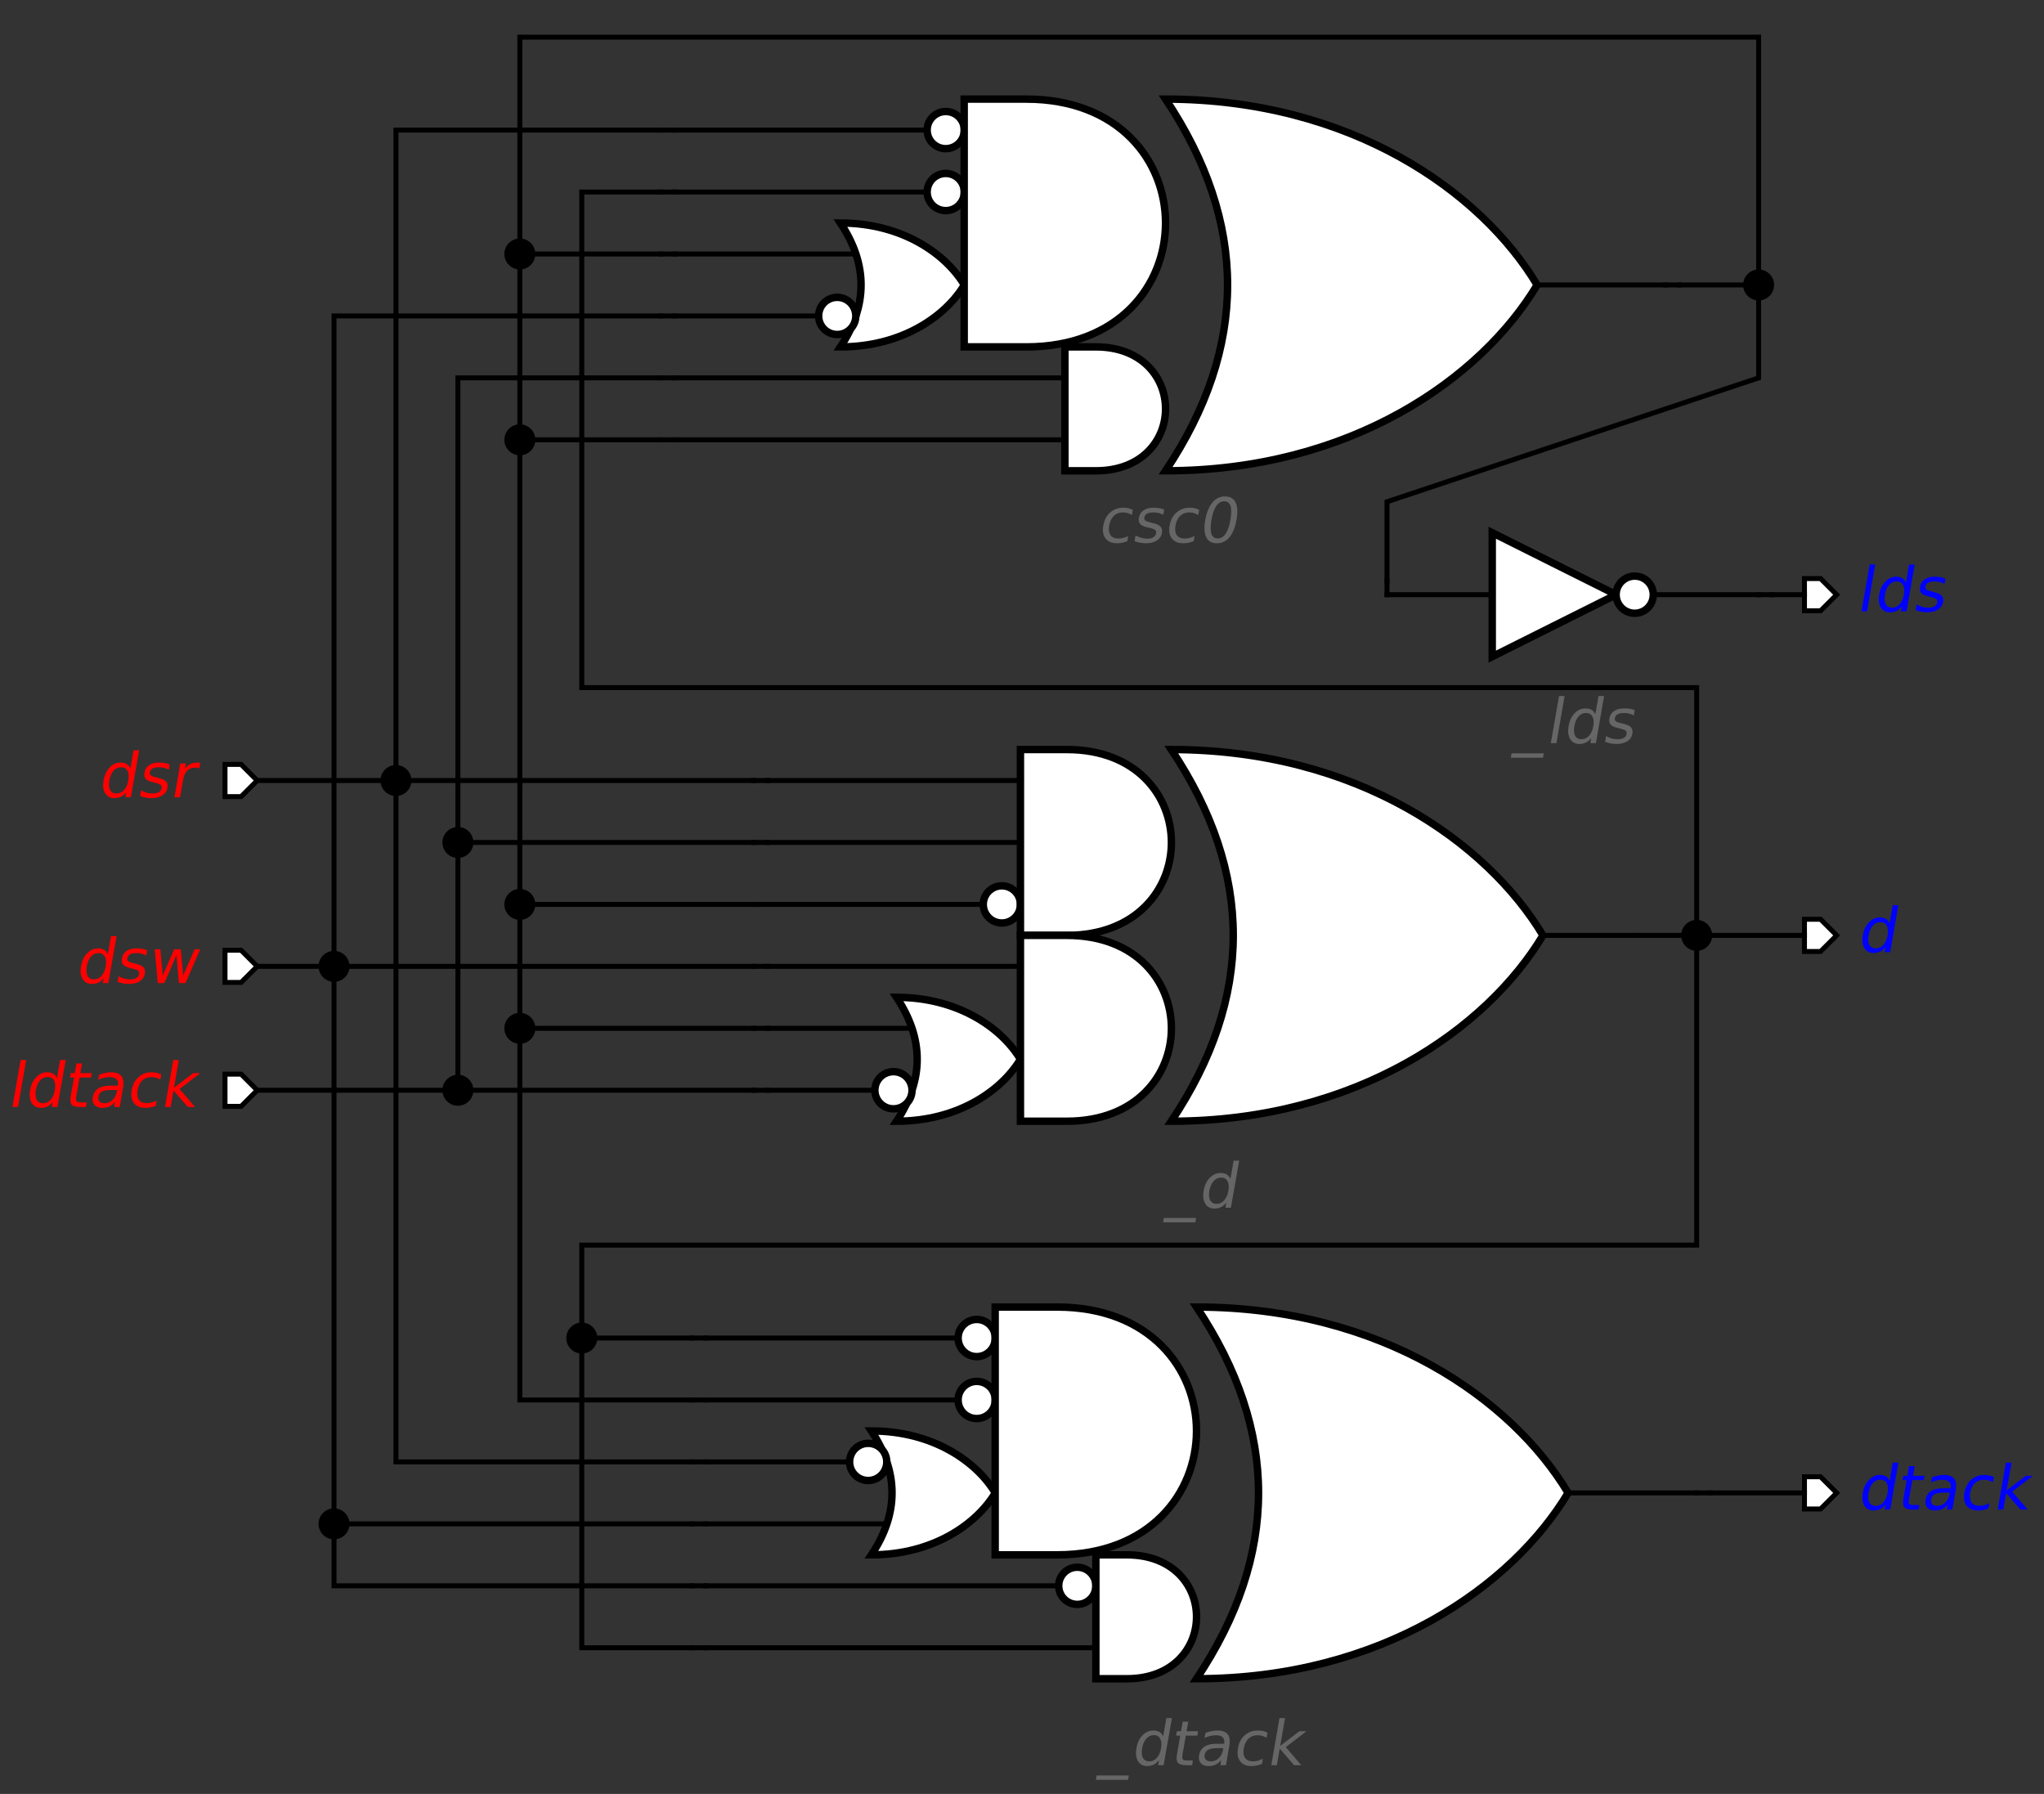 <?xml version="1.0" encoding="UTF-8"?>
<!DOCTYPE svg PUBLIC '-//W3C//DTD SVG 1.0//EN'
          'http://www.w3.org/TR/2001/REC-SVG-20010904/DTD/svg10.dtd'>
<svg color-interpolation="auto" color-rendering="auto" fill="black" fill-opacity="1" font-family="'Dialog'" font-size="12px" font-style="normal" font-weight="normal" height="100%" image-rendering="auto" shape-rendering="auto" stroke="black" stroke-dasharray="none" stroke-dashoffset="0" stroke-linecap="square" stroke-linejoin="miter" stroke-miterlimit="10" stroke-opacity="1" stroke-width="1" text-rendering="auto" width="100%" xmlns="http://www.w3.org/2000/svg" xmlns:xlink="http://www.w3.org/1999/xlink" viewBox="0 0 825 724" preserveAspectRatio="xMidYMid slice"><rect x="0" y="0" width="825" height="724" fill="#333333" stroke="none"/><!--Generated by the Batik Graphics2D SVG Generator--><defs id="genericDefs"
  /><g
  ><g fill="white" stroke="white" stroke-width="0.06" transform="scale(50,50) translate(8.696,12.55) matrix(1,0,0,1,4,-7.75) translate(-0.15,0)"
    ><path d="M-0.5 -0.5 L-0.5 0.5 L0.5 0 Z" stroke="none"
      /><path d="M-0.5 -0.5 L-0.5 0.5 L0.5 0 Z" fill="none" stroke="black"
      /><circle cx="0" cy="0" r="0.15" stroke="none" transform="translate(0.65,0)"
      /><circle cx="0" cy="0" fill="none" r="0.15" stroke="black" transform="translate(0.65,0)"
      /><line fill="none" stroke="black" stroke-width="0.04" transform="translate(0.15,0)" x1="0.65" x2="1.5" y1="0" y2="0"
      /><line fill="none" stroke="black" stroke-width="0.04" transform="translate(0.15,0)" x1="-0.65" x2="-1.5" y1="0" y2="0"
    /></g
    ><g fill="rgb(102,102,102)" font-family="sans-serif" font-size="0.5px" font-style="italic" stroke="rgb(102,102,102)" stroke-width="0.04" transform="scale(50,50) translate(8.696,12.55) matrix(1,0,0,1,4,-7.75)"
    ><path d="M-0.234 1.281 L-0.24 1.316 L-0.5 1.316 L-0.494 1.281 L-0.234 1.281 ZM-0.111 0.818 L-0.066 0.818 L-0.132 1.198 L-0.177 1.198 L-0.111 0.818 ZM0.182 0.966 L0.208 0.818 L0.253 0.818 L0.187 1.198 L0.142 1.198 L0.149 1.157 Q0.13 1.181 0.107 1.193 Q0.083 1.205 0.053 1.205 Q0.003 1.205 -0.021 1.165 Q-0.045 1.126 -0.034 1.061 Q-0.023 0.997 0.015 0.957 Q0.053 0.918 0.103 0.918 Q0.133 0.918 0.153 0.93 Q0.172 0.942 0.182 0.966 ZM0.013 1.061 Q0.004 1.111 0.019 1.139 Q0.035 1.167 0.07 1.167 Q0.106 1.167 0.131 1.139 Q0.157 1.111 0.166 1.061 Q0.174 1.012 0.159 0.984 Q0.143 0.955 0.107 0.955 Q0.072 0.955 0.046 0.984 Q0.021 1.012 0.013 1.061 ZM0.5 0.932 L0.492 0.975 Q0.475 0.965 0.455 0.96 Q0.436 0.955 0.414 0.955 Q0.38 0.955 0.362 0.966 Q0.343 0.976 0.34 0.996 Q0.337 1.012 0.347 1.021 Q0.358 1.03 0.393 1.038 L0.407 1.041 Q0.453 1.052 0.47 1.07 Q0.487 1.089 0.481 1.122 Q0.475 1.161 0.441 1.183 Q0.406 1.205 0.354 1.205 Q0.332 1.205 0.309 1.201 Q0.286 1.196 0.261 1.188 L0.269 1.141 Q0.292 1.154 0.315 1.161 Q0.338 1.167 0.361 1.167 Q0.393 1.167 0.412 1.156 Q0.431 1.146 0.434 1.126 Q0.438 1.107 0.427 1.098 Q0.416 1.088 0.376 1.079 L0.361 1.075 Q0.321 1.067 0.306 1.048 Q0.29 1.03 0.296 0.998 Q0.303 0.96 0.334 0.939 Q0.365 0.918 0.415 0.918 Q0.44 0.918 0.461 0.921 Q0.483 0.925 0.5 0.932 Z" stroke="none"
    /></g
    ><g fill="white" font-family="sans-serif" font-size="0.5px" font-style="italic" stroke="white" stroke-width="0.04" transform="matrix(50,0,0,50,734.818,240)"
    ><path d="M-0.13 -0.13 L0 -0.13 L0.13 0 L0 0.13 L-0.13 0.13 Z" stroke="none"
      /><path d="M-0.13 -0.13 L0 -0.13 L0.13 0 L0 0.13 L-0.13 0.13 Z" fill="none" stroke="black"
    /></g
    ><g fill="blue" font-family="sans-serif" font-size="0.5px" font-style="italic" stroke="blue" stroke-width="0.04" transform="matrix(50,0,0,50,734.818,240)"
    ><path d="M0.397 -0.244 L0.441 -0.244 L0.375 0.135 L0.33 0.135 L0.397 -0.244 ZM0.689 -0.097 L0.715 -0.244 L0.76 -0.244 L0.694 0.135 L0.649 0.135 L0.656 0.094 Q0.638 0.119 0.614 0.131 Q0.59 0.142 0.56 0.142 Q0.51 0.142 0.486 0.103 Q0.462 0.063 0.473 -0.001 Q0.484 -0.066 0.523 -0.105 Q0.561 -0.145 0.61 -0.145 Q0.64 -0.145 0.66 -0.133 Q0.679 -0.121 0.689 -0.097 ZM0.52 -0.001 Q0.511 0.049 0.526 0.077 Q0.542 0.105 0.578 0.105 Q0.613 0.105 0.639 0.077 Q0.664 0.049 0.673 -0.001 Q0.681 -0.051 0.666 -0.079 Q0.65 -0.107 0.615 -0.107 Q0.579 -0.107 0.554 -0.079 Q0.528 -0.051 0.52 -0.001 ZM1.007 -0.13 L1 -0.087 Q0.982 -0.097 0.963 -0.102 Q0.943 -0.107 0.921 -0.107 Q0.887 -0.107 0.869 -0.097 Q0.851 -0.086 0.847 -0.066 Q0.844 -0.05 0.855 -0.041 Q0.865 -0.033 0.9 -0.025 L0.914 -0.021 Q0.961 -0.011 0.977 0.008 Q0.994 0.026 0.989 0.06 Q0.982 0.098 0.948 0.12 Q0.914 0.142 0.861 0.142 Q0.839 0.142 0.816 0.138 Q0.793 0.134 0.768 0.125 L0.776 0.079 Q0.799 0.092 0.822 0.099 Q0.845 0.105 0.869 0.105 Q0.9 0.105 0.919 0.094 Q0.938 0.083 0.942 0.063 Q0.945 0.045 0.934 0.035 Q0.924 0.026 0.883 0.017 L0.869 0.013 Q0.828 0.004 0.813 -0.014 Q0.798 -0.032 0.803 -0.064 Q0.81 -0.103 0.841 -0.124 Q0.872 -0.145 0.922 -0.145 Q0.947 -0.145 0.968 -0.141 Q0.99 -0.137 1.007 -0.13 Z" stroke="none"
    /></g
    ><g fill="white" font-family="sans-serif" font-size="0.5px" font-style="italic" stroke="white" stroke-width="0.04" transform="matrix(50,0,0,50,734.818,377.5)"
    ><path d="M-0.13 -0.13 L0 -0.13 L0.13 0 L0 0.13 L-0.13 0.13 Z" stroke="none"
      /><path d="M-0.13 -0.13 L0 -0.13 L0.13 0 L0 0.13 L-0.13 0.13 Z" fill="none" stroke="black"
    /></g
    ><g fill="blue" font-family="sans-serif" font-size="0.5px" font-style="italic" stroke="blue" stroke-width="0.04" transform="matrix(50,0,0,50,734.818,377.5)"
    ><path d="M0.557 -0.097 L0.583 -0.244 L0.628 -0.244 L0.562 0.135 L0.517 0.135 L0.524 0.094 Q0.506 0.119 0.482 0.131 Q0.458 0.142 0.428 0.142 Q0.378 0.142 0.354 0.103 Q0.33 0.063 0.341 -0.001 Q0.352 -0.066 0.391 -0.105 Q0.429 -0.145 0.478 -0.145 Q0.508 -0.145 0.528 -0.133 Q0.547 -0.121 0.557 -0.097 ZM0.388 -0.001 Q0.379 0.049 0.394 0.077 Q0.41 0.105 0.446 0.105 Q0.481 0.105 0.507 0.077 Q0.532 0.049 0.541 -0.001 Q0.549 -0.051 0.534 -0.079 Q0.518 -0.107 0.483 -0.107 Q0.447 -0.107 0.422 -0.079 Q0.396 -0.051 0.388 -0.001 Z" stroke="none"
    /></g
    ><g fill="white" font-family="sans-serif" font-size="0.5px" font-style="italic" stroke="white" stroke-width="0.06" transform="matrix(50,0,0,50,484.818,602.5)"
    ><path d="M-0.037 -1.5 C1.462 -1.5 2.513 -0.75 2.962 0 C2.513 0.75 1.462 1.5 -0.037 1.5 Q0.963 0 -0.037 -1.5 Z" stroke="none"
      /><path d="M-0.037 -1.5 C1.462 -1.5 2.513 -0.75 2.962 0 C2.513 0.75 1.462 1.5 -0.037 1.5 Q0.963 0 -0.037 -1.5 Z" fill="none" stroke="black"
      /><circle cx="0" cy="0" r="0.15" stroke="none" transform="translate(-1.812,-1.25)"
      /><circle cx="0" cy="0" fill="none" r="0.15" stroke="black" transform="translate(-1.812,-1.25)"
      /><circle cx="0" cy="0" r="0.15" stroke="none" transform="translate(-1.812,-0.75)"
      /><circle cx="0" cy="0" fill="none" r="0.15" stroke="black" transform="translate(-1.812,-0.75)"
      /><path d="M-0.35 -0.5 C0.15 -0.5 0.5 -0.25 0.65 0 C0.5 0.25 0.15 0.5 -0.35 0.5 Q-0.017 0 -0.35 -0.5 Z" stroke="none" transform="translate(-2.312,0)"
      /><path d="M-0.35 -0.5 C0.15 -0.5 0.5 -0.25 0.65 0 C0.5 0.25 0.15 0.5 -0.35 0.5 Q-0.017 0 -0.35 -0.5 Z" fill="none" stroke="black" transform="translate(-2.312,0)"
      /><circle cx="0" cy="0" r="0.15" stroke="none" transform="translate(-2.688,-0.25)"
      /><circle cx="0" cy="0" fill="none" r="0.15" stroke="black" transform="translate(-2.688,-0.25)"
      /><path d="M-0.163 -1 L0.338 -1 C1.837 -1 1.837 1 0.338 1 L-0.163 1 Z" stroke="none" transform="translate(-1.5,-0.5)"
      /><path d="M-0.163 -1 L0.338 -1 C1.837 -1 1.837 1 0.338 1 L-0.163 1 Z" fill="none" stroke="black" transform="translate(-1.5,-0.5)"
      /><circle cx="0" cy="0" r="0.15" stroke="none" transform="translate(-1,0.75)"
      /><circle cx="0" cy="0" fill="none" r="0.15" stroke="black" transform="translate(-1,0.75)"
      /><path d="M-0.256 -0.5 L-0.006 -0.5 C0.744 -0.5 0.744 0.5 -0.006 0.5 L-0.256 0.5 Z" stroke="none" transform="translate(-0.594,1)"
      /><path d="M-0.256 -0.5 L-0.006 -0.5 C0.744 -0.5 0.744 0.5 -0.006 0.5 L-0.256 0.5 Z" fill="none" stroke="black" transform="translate(-0.594,1)"
      /><line fill="none" stroke="black" stroke-width="0.04" transform="translate(0,0)" x1="2.962" x2="4" y1="0" y2="0"
      /><line fill="none" stroke="black" stroke-width="0.04" transform="translate(0,0)" x1="-1.962" x2="-4" y1="-1.25" y2="-1.25"
      /><line fill="none" stroke="black" stroke-width="0.04" transform="translate(0,0)" x1="-1.962" x2="-4" y1="-0.75" y2="-0.75"
      /><line fill="none" stroke="black" stroke-width="0.04" transform="translate(0,0)" x1="-2.837" x2="-4" y1="-0.25" y2="-0.25"
      /><line fill="none" stroke="black" stroke-width="0.04" transform="translate(0,0)" x1="-2.538" x2="-4" y1="0.25" y2="0.25"
      /><line fill="none" stroke="black" stroke-width="0.04" transform="translate(0,0)" x1="-1.15" x2="-4" y1="0.75" y2="0.75"
      /><line fill="none" stroke="black" stroke-width="0.04" transform="translate(0,0)" x1="-0.85" x2="-4" y1="1.25" y2="1.25"
      /><path d="M-0.584 2.281 L-0.59 2.316 L-0.85 2.316 L-0.844 2.281 L-0.584 2.281 ZM-0.307 1.966 L-0.281 1.818 L-0.236 1.818 L-0.303 2.198 L-0.347 2.198 L-0.34 2.157 Q-0.359 2.181 -0.382 2.193 Q-0.406 2.205 -0.436 2.205 Q-0.486 2.205 -0.51 2.165 Q-0.534 2.126 -0.523 2.061 Q-0.512 1.997 -0.474 1.957 Q-0.436 1.918 -0.386 1.918 Q-0.356 1.918 -0.336 1.93 Q-0.317 1.942 -0.307 1.966 ZM-0.477 2.061 Q-0.485 2.111 -0.47 2.139 Q-0.454 2.167 -0.419 2.167 Q-0.383 2.167 -0.358 2.139 Q-0.332 2.111 -0.324 2.061 Q-0.315 2.012 -0.331 1.984 Q-0.346 1.955 -0.382 1.955 Q-0.417 1.955 -0.443 1.984 Q-0.468 2.012 -0.477 2.061 ZM-0.104 1.847 L-0.118 1.924 L-0.025 1.924 L-0.031 1.959 L-0.124 1.959 L-0.15 2.108 Q-0.156 2.141 -0.148 2.151 Q-0.141 2.16 -0.113 2.16 L-0.067 2.16 L-0.073 2.198 L-0.119 2.198 Q-0.171 2.198 -0.188 2.178 Q-0.204 2.159 -0.195 2.108 L-0.169 1.959 L-0.202 1.959 L-0.196 1.924 L-0.163 1.924 L-0.149 1.847 L-0.104 1.847 ZM0.134 2.06 Q0.08 2.06 0.057 2.073 Q0.034 2.085 0.028 2.115 Q0.024 2.139 0.037 2.153 Q0.051 2.167 0.078 2.167 Q0.115 2.167 0.142 2.141 Q0.17 2.114 0.177 2.07 L0.179 2.06 L0.134 2.06 ZM0.227 2.042 L0.2 2.198 L0.155 2.198 L0.162 2.156 Q0.142 2.181 0.117 2.193 Q0.092 2.205 0.059 2.205 Q0.017 2.205 -0.003 2.181 Q-0.024 2.158 -0.017 2.118 Q-0.009 2.072 0.026 2.049 Q0.061 2.025 0.122 2.025 L0.185 2.025 L0.186 2.021 Q0.191 1.99 0.174 1.973 Q0.157 1.956 0.12 1.956 Q0.096 1.956 0.073 1.962 Q0.05 1.967 0.027 1.978 L0.035 1.937 Q0.061 1.927 0.085 1.923 Q0.109 1.918 0.131 1.918 Q0.19 1.918 0.214 1.948 Q0.238 1.979 0.227 2.042 ZM0.535 1.935 L0.528 1.977 Q0.511 1.966 0.492 1.961 Q0.474 1.956 0.455 1.956 Q0.411 1.956 0.382 1.984 Q0.353 2.011 0.344 2.061 Q0.335 2.111 0.355 2.139 Q0.374 2.167 0.418 2.167 Q0.437 2.167 0.457 2.162 Q0.477 2.156 0.498 2.146 L0.491 2.187 Q0.471 2.196 0.45 2.2 Q0.429 2.205 0.406 2.205 Q0.344 2.205 0.315 2.166 Q0.285 2.127 0.297 2.061 Q0.308 1.994 0.352 1.956 Q0.395 1.918 0.459 1.918 Q0.48 1.918 0.499 1.922 Q0.518 1.926 0.535 1.935 ZM0.632 1.818 L0.677 1.818 L0.638 2.042 L0.793 1.924 L0.85 1.924 L0.683 2.052 L0.808 2.198 L0.75 2.198 L0.634 2.064 L0.611 2.198 L0.566 2.198 L0.632 1.818 Z" fill="rgb(102,102,102)" stroke="none" stroke-width="0.04" transform="translate(0,0)"
    /></g
    ><g fill="white" font-family="sans-serif" font-size="0.5px" font-style="italic" stroke="white" stroke-width="0.06" transform="matrix(50,0,0,50,484.818,377.5)"
    ><path d="M-0.241 -1.5 C1.259 -1.5 2.309 -0.75 2.759 0 C2.309 0.75 1.259 1.5 -0.241 1.5 Q0.759 0 -0.241 -1.5 Z" stroke="none"
      /><path d="M-0.241 -1.5 C1.259 -1.5 2.309 -0.75 2.759 0 C2.309 0.75 1.259 1.5 -0.241 1.5 Q0.759 0 -0.241 -1.5 Z" fill="none" stroke="black"
      /><circle cx="0" cy="0" r="0.15" stroke="none" transform="translate(-1.609,-0.25)"
      /><circle cx="0" cy="0" fill="none" r="0.15" stroke="black" transform="translate(-1.609,-0.25)"
      /><path d="M-0.459 -0.75 L-0.084 -0.75 C1.041 -0.75 1.041 0.75 -0.084 0.75 L-0.459 0.75 Z" stroke="none" transform="translate(-1,-0.75)"
      /><path d="M-0.459 -0.75 L-0.084 -0.75 C1.041 -0.75 1.041 0.75 -0.084 0.75 L-0.459 0.75 Z" fill="none" stroke="black" transform="translate(-1,-0.75)"
      /><path d="M-0.35 -0.5 C0.15 -0.5 0.5 -0.25 0.65 0 C0.5 0.25 0.15 0.5 -0.35 0.5 Q-0.017 0 -0.35 -0.5 Z" stroke="none" transform="translate(-2.109,1)"
      /><path d="M-0.35 -0.5 C0.15 -0.5 0.5 -0.25 0.65 0 C0.5 0.25 0.15 0.5 -0.35 0.5 Q-0.017 0 -0.35 -0.5 Z" fill="none" stroke="black" transform="translate(-2.109,1)"
      /><circle cx="0" cy="0" r="0.15" stroke="none" transform="translate(-2.484,1.25)"
      /><circle cx="0" cy="0" fill="none" r="0.15" stroke="black" transform="translate(-2.484,1.25)"
      /><path d="M0.041 -0.75 L0.416 -0.75 C1.541 -0.75 1.541 0.75 0.416 0.75 L0.041 0.75 Z" stroke="none" transform="translate(-1.5,0.75)"
      /><path d="M0.041 -0.75 L0.416 -0.75 C1.541 -0.75 1.541 0.75 0.416 0.75 L0.041 0.75 Z" fill="none" stroke="black" transform="translate(-1.5,0.75)"
      /><line fill="none" stroke="black" stroke-width="0.04" x1="2.759" x2="3.5" y1="0" y2="0"
      /><line fill="none" stroke="black" stroke-width="0.04" x1="-1.459" x2="-3.5" y1="-1.25" y2="-1.25"
      /><line fill="none" stroke="black" stroke-width="0.04" x1="-1.459" x2="-3.5" y1="-0.75" y2="-0.75"
      /><line fill="none" stroke="black" stroke-width="0.04" x1="-1.759" x2="-3.5" y1="-0.25" y2="-0.25"
      /><line fill="none" stroke="black" stroke-width="0.04" x1="-1.459" x2="-3.5" y1="0.25" y2="0.25"
      /><line fill="none" stroke="black" stroke-width="0.04" x1="-2.334" x2="-3.5" y1="0.75" y2="0.75"
      /><line fill="none" stroke="black" stroke-width="0.04" x1="-2.634" x2="-3.5" y1="1.25" y2="1.25"
      /><path d="M-0.041 2.281 L-0.047 2.316 L-0.307 2.316 L-0.301 2.281 L-0.041 2.281 ZM0.236 1.966 L0.262 1.818 L0.307 1.818 L0.24 2.198 L0.196 2.198 L0.203 2.157 Q0.184 2.181 0.161 2.193 Q0.137 2.205 0.107 2.205 Q0.057 2.205 0.033 2.165 Q0.009 2.126 0.02 2.061 Q0.031 1.997 0.069 1.957 Q0.107 1.918 0.157 1.918 Q0.187 1.918 0.207 1.93 Q0.226 1.942 0.236 1.966 ZM0.066 2.061 Q0.058 2.111 0.073 2.139 Q0.089 2.167 0.124 2.167 Q0.16 2.167 0.185 2.139 Q0.211 2.111 0.22 2.061 Q0.228 2.012 0.213 1.984 Q0.197 1.955 0.161 1.955 Q0.126 1.955 0.1 1.984 Q0.075 2.012 0.066 2.061 Z" fill="rgb(102,102,102)" stroke="none" stroke-width="0.04"
    /></g
    ><g fill="white" font-family="sans-serif" font-size="0.5px" font-style="italic" stroke="white" stroke-width="0.06" transform="matrix(50,0,0,50,472.318,115)"
    ><path d="M-0.037 -1.5 C1.462 -1.5 2.513 -0.75 2.962 0 C2.513 0.75 1.462 1.5 -0.037 1.5 Q0.963 0 -0.037 -1.5 Z" stroke="none"
      /><path d="M-0.037 -1.5 C1.462 -1.5 2.513 -0.75 2.962 0 C2.513 0.75 1.462 1.5 -0.037 1.5 Q0.963 0 -0.037 -1.5 Z" fill="none" stroke="black"
      /><circle cx="0" cy="0" r="0.15" stroke="none" transform="translate(-1.812,-1.25)"
      /><circle cx="0" cy="0" fill="none" r="0.15" stroke="black" transform="translate(-1.812,-1.25)"
      /><circle cx="0" cy="0" r="0.15" stroke="none" transform="translate(-1.812,-0.75)"
      /><circle cx="0" cy="0" fill="none" r="0.15" stroke="black" transform="translate(-1.812,-0.75)"
      /><path d="M-0.35 -0.5 C0.15 -0.5 0.5 -0.25 0.65 0 C0.5 0.25 0.15 0.5 -0.35 0.5 Q-0.017 0 -0.35 -0.5 Z" stroke="none" transform="translate(-2.312,0)"
      /><path d="M-0.35 -0.5 C0.15 -0.5 0.5 -0.25 0.65 0 C0.5 0.25 0.15 0.5 -0.35 0.5 Q-0.017 0 -0.35 -0.5 Z" fill="none" stroke="black" transform="translate(-2.312,0)"
      /><circle cx="0" cy="0" r="0.15" stroke="none" transform="translate(-2.688,0.25)"
      /><circle cx="0" cy="0" fill="none" r="0.15" stroke="black" transform="translate(-2.688,0.25)"
      /><path d="M-0.163 -1 L0.338 -1 C1.837 -1 1.837 1 0.338 1 L-0.163 1 Z" stroke="none" transform="translate(-1.5,-0.5)"
      /><path d="M-0.163 -1 L0.338 -1 C1.837 -1 1.837 1 0.338 1 L-0.163 1 Z" fill="none" stroke="black" transform="translate(-1.5,-0.5)"
      /><path d="M-0.406 -0.5 L-0.156 -0.5 C0.594 -0.5 0.594 0.5 -0.156 0.5 L-0.406 0.5 Z" stroke="none" transform="translate(-0.444,1)"
      /><path d="M-0.406 -0.5 L-0.156 -0.5 C0.594 -0.5 0.594 0.5 -0.156 0.5 L-0.406 0.5 Z" fill="none" stroke="black" transform="translate(-0.444,1)"
      /><line fill="none" stroke="black" stroke-width="0.04" x1="2.962" x2="4" y1="0" y2="0"
      /><line fill="none" stroke="black" stroke-width="0.04" x1="-1.962" x2="-4" y1="-1.25" y2="-1.25"
      /><line fill="none" stroke="black" stroke-width="0.04" x1="-1.962" x2="-4" y1="-0.75" y2="-0.75"
      /><line fill="none" stroke="black" stroke-width="0.04" x1="-2.538" x2="-4" y1="-0.25" y2="-0.25"
      /><line fill="none" stroke="black" stroke-width="0.04" x1="-2.837" x2="-4" y1="0.25" y2="0.25"
      /><line fill="none" stroke="black" stroke-width="0.04" x1="-0.85" x2="-4" y1="0.75" y2="0.75"
      /><line fill="none" stroke="black" stroke-width="0.04" x1="-0.85" x2="-4" y1="1.25" y2="1.25"
      /><path d="M-0.302 1.815 L-0.309 1.857 Q-0.326 1.847 -0.344 1.841 Q-0.363 1.836 -0.382 1.836 Q-0.426 1.836 -0.455 1.864 Q-0.484 1.892 -0.493 1.942 Q-0.501 1.992 -0.482 2.019 Q-0.463 2.047 -0.419 2.047 Q-0.4 2.047 -0.38 2.042 Q-0.359 2.037 -0.339 2.026 L-0.346 2.068 Q-0.366 2.076 -0.387 2.081 Q-0.408 2.085 -0.431 2.085 Q-0.492 2.085 -0.522 2.046 Q-0.552 2.008 -0.54 1.942 Q-0.528 1.875 -0.485 1.837 Q-0.442 1.798 -0.378 1.798 Q-0.357 1.798 -0.338 1.802 Q-0.319 1.807 -0.302 1.815 ZM-0.049 1.813 L-0.056 1.855 Q-0.074 1.845 -0.093 1.841 Q-0.113 1.836 -0.135 1.836 Q-0.168 1.836 -0.187 1.846 Q-0.205 1.856 -0.209 1.877 Q-0.212 1.892 -0.201 1.901 Q-0.191 1.91 -0.156 1.918 L-0.141 1.922 Q-0.095 1.932 -0.078 1.951 Q-0.061 1.969 -0.067 2.003 Q-0.074 2.041 -0.108 2.063 Q-0.142 2.085 -0.195 2.085 Q-0.217 2.085 -0.24 2.081 Q-0.263 2.077 -0.288 2.068 L-0.28 2.022 Q-0.257 2.035 -0.234 2.041 Q-0.211 2.048 -0.187 2.048 Q-0.156 2.048 -0.137 2.037 Q-0.118 2.026 -0.114 2.006 Q-0.111 1.988 -0.121 1.978 Q-0.132 1.968 -0.172 1.959 L-0.187 1.956 Q-0.228 1.947 -0.243 1.929 Q-0.258 1.911 -0.253 1.879 Q-0.246 1.84 -0.215 1.819 Q-0.184 1.798 -0.134 1.798 Q-0.109 1.798 -0.087 1.802 Q-0.066 1.806 -0.049 1.813 ZM0.234 1.815 L0.226 1.857 Q0.209 1.847 0.191 1.841 Q0.173 1.836 0.153 1.836 Q0.11 1.836 0.081 1.864 Q0.051 1.892 0.043 1.942 Q0.034 1.992 0.053 2.019 Q0.073 2.047 0.116 2.047 Q0.136 2.047 0.156 2.042 Q0.176 2.037 0.197 2.026 L0.19 2.068 Q0.169 2.076 0.148 2.081 Q0.127 2.085 0.105 2.085 Q0.043 2.085 0.013 2.046 Q-0.016 2.008 -0.005 1.942 Q0.007 1.875 0.051 1.837 Q0.094 1.798 0.158 1.798 Q0.179 1.798 0.198 1.802 Q0.217 1.807 0.234 1.815 ZM0.436 1.746 Q0.398 1.746 0.372 1.784 Q0.346 1.821 0.333 1.896 Q0.32 1.971 0.333 2.009 Q0.345 2.046 0.383 2.046 Q0.422 2.046 0.447 2.009 Q0.473 1.971 0.486 1.896 Q0.499 1.821 0.487 1.784 Q0.474 1.746 0.436 1.746 ZM0.443 1.707 Q0.504 1.707 0.528 1.756 Q0.552 1.804 0.535 1.896 Q0.519 1.988 0.478 2.037 Q0.438 2.085 0.376 2.085 Q0.315 2.085 0.291 2.037 Q0.267 1.988 0.283 1.896 Q0.3 1.804 0.341 1.756 Q0.381 1.707 0.443 1.707 Z" fill="rgb(102,102,102)" stroke="none" stroke-width="0.04"
    /></g
    ><g fill="white" font-family="sans-serif" font-size="0.5px" font-style="italic" stroke="white" stroke-width="0.04" transform="matrix(50,0,0,50,97.318,315)"
    ><path d="M-0.13 -0.13 L0 -0.13 L0.13 0 L0 0.13 L-0.13 0.13 Z" stroke="none"
      /><path d="M-0.13 -0.13 L0 -0.13 L0.13 0 L0 0.13 L-0.13 0.13 Z" fill="none" stroke="black"
    /></g
    ><g fill="red" font-family="sans-serif" font-size="0.5px" font-style="italic" stroke="red" stroke-width="0.04" transform="matrix(50,0,0,50,97.318,315)"
    ><path d="M-0.894 -0.097 L-0.868 -0.244 L-0.823 -0.244 L-0.89 0.135 L-0.935 0.135 L-0.928 0.094 Q-0.946 0.119 -0.97 0.131 Q-0.993 0.142 -1.024 0.142 Q-1.073 0.142 -1.097 0.103 Q-1.122 0.063 -1.11 -0.001 Q-1.099 -0.066 -1.061 -0.105 Q-1.023 -0.145 -0.973 -0.145 Q-0.943 -0.145 -0.924 -0.133 Q-0.904 -0.121 -0.894 -0.097 ZM-1.064 -0.001 Q-1.073 0.049 -1.057 0.077 Q-1.042 0.105 -1.006 0.105 Q-0.97 0.105 -0.945 0.077 Q-0.919 0.049 -0.911 -0.001 Q-0.902 -0.051 -0.918 -0.079 Q-0.933 -0.107 -0.969 -0.107 Q-1.005 -0.107 -1.03 -0.079 Q-1.055 -0.051 -1.064 -0.001 ZM-0.577 -0.13 L-0.584 -0.087 Q-0.601 -0.097 -0.621 -0.102 Q-0.641 -0.107 -0.663 -0.107 Q-0.696 -0.107 -0.715 -0.097 Q-0.733 -0.086 -0.737 -0.066 Q-0.739 -0.05 -0.729 -0.041 Q-0.719 -0.033 -0.684 -0.025 L-0.669 -0.021 Q-0.623 -0.011 -0.606 0.008 Q-0.589 0.026 -0.595 0.06 Q-0.602 0.098 -0.636 0.12 Q-0.67 0.142 -0.723 0.142 Q-0.745 0.142 -0.768 0.138 Q-0.791 0.134 -0.816 0.125 L-0.807 0.079 Q-0.785 0.092 -0.762 0.099 Q-0.739 0.105 -0.715 0.105 Q-0.683 0.105 -0.664 0.094 Q-0.645 0.083 -0.642 0.063 Q-0.639 0.045 -0.649 0.035 Q-0.66 0.026 -0.7 0.017 L-0.715 0.013 Q-0.755 0.004 -0.771 -0.014 Q-0.786 -0.032 -0.78 -0.064 Q-0.774 -0.103 -0.743 -0.124 Q-0.712 -0.145 -0.661 -0.145 Q-0.636 -0.145 -0.615 -0.141 Q-0.594 -0.137 -0.577 -0.13 ZM-0.338 -0.096 Q-0.345 -0.1 -0.353 -0.102 Q-0.362 -0.104 -0.372 -0.104 Q-0.411 -0.104 -0.435 -0.08 Q-0.46 -0.055 -0.468 -0.009 L-0.493 0.135 L-0.538 0.135 L-0.491 -0.138 L-0.446 -0.138 L-0.453 -0.096 Q-0.434 -0.12 -0.41 -0.133 Q-0.385 -0.145 -0.352 -0.145 Q-0.348 -0.145 -0.342 -0.144 Q-0.337 -0.143 -0.33 -0.142 L-0.338 -0.096 Z" stroke="none"
    /></g
    ><g fill="white" font-family="sans-serif" font-size="0.5px" font-style="italic" stroke="white" stroke-width="0.04" transform="matrix(50,0,0,50,97.318,390)"
    ><path d="M-0.13 -0.13 L0 -0.13 L0.13 0 L0 0.13 L-0.13 0.13 Z" stroke="none"
      /><path d="M-0.13 -0.13 L0 -0.13 L0.13 0 L0 0.13 L-0.13 0.13 Z" fill="none" stroke="black"
    /></g
    ><g fill="red" font-family="sans-serif" font-size="0.5px" font-style="italic" stroke="red" stroke-width="0.04" transform="matrix(50,0,0,50,97.318,390)"
    ><path d="M-1.076 -0.097 L-1.05 -0.244 L-1.005 -0.244 L-1.072 0.135 L-1.117 0.135 L-1.109 0.094 Q-1.128 0.119 -1.152 0.131 Q-1.175 0.142 -1.206 0.142 Q-1.255 0.142 -1.279 0.103 Q-1.304 0.063 -1.292 -0.001 Q-1.281 -0.066 -1.243 -0.105 Q-1.205 -0.145 -1.155 -0.145 Q-1.125 -0.145 -1.105 -0.133 Q-1.086 -0.121 -1.076 -0.097 ZM-1.246 -0.001 Q-1.254 0.049 -1.239 0.077 Q-1.224 0.105 -1.188 0.105 Q-1.152 0.105 -1.127 0.077 Q-1.101 0.049 -1.093 -0.001 Q-1.084 -0.051 -1.1 -0.079 Q-1.115 -0.107 -1.151 -0.107 Q-1.187 -0.107 -1.212 -0.079 Q-1.237 -0.051 -1.246 -0.001 ZM-0.758 -0.13 L-0.766 -0.087 Q-0.783 -0.097 -0.803 -0.102 Q-0.823 -0.107 -0.845 -0.107 Q-0.878 -0.107 -0.896 -0.097 Q-0.915 -0.086 -0.918 -0.066 Q-0.921 -0.05 -0.911 -0.041 Q-0.9 -0.033 -0.866 -0.025 L-0.851 -0.021 Q-0.805 -0.011 -0.788 0.008 Q-0.771 0.026 -0.777 0.06 Q-0.784 0.098 -0.818 0.12 Q-0.852 0.142 -0.904 0.142 Q-0.926 0.142 -0.95 0.138 Q-0.973 0.134 -0.998 0.125 L-0.989 0.079 Q-0.967 0.092 -0.944 0.099 Q-0.921 0.105 -0.897 0.105 Q-0.865 0.105 -0.846 0.094 Q-0.827 0.083 -0.824 0.063 Q-0.821 0.045 -0.831 0.035 Q-0.842 0.026 -0.882 0.017 L-0.897 0.013 Q-0.937 0.004 -0.953 -0.014 Q-0.968 -0.032 -0.962 -0.064 Q-0.956 -0.103 -0.925 -0.124 Q-0.894 -0.145 -0.843 -0.145 Q-0.818 -0.145 -0.797 -0.141 Q-0.776 -0.137 -0.758 -0.13 ZM-0.697 -0.138 L-0.652 -0.138 L-0.633 0.075 L-0.54 -0.138 L-0.487 -0.138 L-0.468 0.075 L-0.375 -0.138 L-0.33 -0.138 L-0.449 0.135 L-0.502 0.135 L-0.522 -0.089 L-0.62 0.135 L-0.673 0.135 L-0.697 -0.138 Z" stroke="none"
    /></g
    ><g fill="white" font-family="sans-serif" font-size="0.5px" font-style="italic" stroke="white" stroke-width="0.04" transform="matrix(50,0,0,50,734.818,602.5)"
    ><path d="M-0.13 -0.13 L0 -0.13 L0.13 0 L0 0.13 L-0.13 0.13 Z" stroke="none"
      /><path d="M-0.13 -0.13 L0 -0.13 L0.13 0 L0 0.13 L-0.13 0.13 Z" fill="none" stroke="black"
    /></g
    ><g fill="blue" font-family="sans-serif" font-size="0.5px" font-style="italic" stroke="blue" stroke-width="0.04" transform="matrix(50,0,0,50,734.818,602.5)"
    ><path d="M0.557 -0.097 L0.583 -0.244 L0.628 -0.244 L0.562 0.135 L0.517 0.135 L0.524 0.094 Q0.506 0.119 0.482 0.131 Q0.458 0.142 0.428 0.142 Q0.378 0.142 0.354 0.103 Q0.33 0.063 0.341 -0.001 Q0.352 -0.066 0.391 -0.105 Q0.429 -0.145 0.478 -0.145 Q0.508 -0.145 0.528 -0.133 Q0.547 -0.121 0.557 -0.097 ZM0.388 -0.001 Q0.379 0.049 0.394 0.077 Q0.41 0.105 0.446 0.105 Q0.481 0.105 0.507 0.077 Q0.532 0.049 0.541 -0.001 Q0.549 -0.051 0.534 -0.079 Q0.518 -0.107 0.483 -0.107 Q0.447 -0.107 0.422 -0.079 Q0.396 -0.051 0.388 -0.001 ZM0.76 -0.216 L0.747 -0.138 L0.839 -0.138 L0.833 -0.103 L0.741 -0.103 L0.715 0.045 Q0.709 0.079 0.716 0.088 Q0.724 0.098 0.752 0.098 L0.798 0.098 L0.791 0.135 L0.745 0.135 Q0.693 0.135 0.677 0.116 Q0.66 0.097 0.669 0.045 L0.695 -0.103 L0.662 -0.103 L0.668 -0.138 L0.701 -0.138 L0.715 -0.216 L0.76 -0.216 ZM0.999 -0.002 Q0.944 -0.002 0.921 0.01 Q0.898 0.023 0.893 0.053 Q0.888 0.077 0.902 0.091 Q0.915 0.105 0.942 0.105 Q0.98 0.105 1.007 0.078 Q1.034 0.052 1.042 0.008 L1.043 -0.002 L0.999 -0.002 ZM1.091 -0.021 L1.064 0.135 L1.019 0.135 L1.027 0.094 Q1.007 0.119 0.982 0.131 Q0.957 0.142 0.924 0.142 Q0.882 0.142 0.861 0.119 Q0.84 0.095 0.847 0.056 Q0.855 0.01 0.89 -0.014 Q0.925 -0.037 0.987 -0.037 L1.05 -0.037 L1.05 -0.042 Q1.056 -0.073 1.038 -0.089 Q1.021 -0.106 0.984 -0.106 Q0.961 -0.106 0.937 -0.101 Q0.914 -0.095 0.892 -0.084 L0.899 -0.126 Q0.925 -0.135 0.949 -0.14 Q0.973 -0.145 0.995 -0.145 Q1.055 -0.145 1.079 -0.114 Q1.102 -0.083 1.091 -0.021 ZM1.399 -0.128 L1.392 -0.086 Q1.375 -0.096 1.357 -0.101 Q1.339 -0.106 1.319 -0.106 Q1.275 -0.106 1.246 -0.079 Q1.217 -0.051 1.208 -0.001 Q1.2 0.049 1.219 0.077 Q1.238 0.104 1.282 0.104 Q1.302 0.104 1.322 0.099 Q1.342 0.094 1.363 0.083 L1.355 0.125 Q1.335 0.134 1.314 0.138 Q1.293 0.142 1.27 0.142 Q1.209 0.142 1.179 0.104 Q1.15 0.065 1.161 -0.001 Q1.173 -0.068 1.216 -0.106 Q1.26 -0.145 1.324 -0.145 Q1.344 -0.145 1.363 -0.14 Q1.383 -0.136 1.399 -0.128 ZM1.496 -0.244 L1.542 -0.244 L1.502 -0.02 L1.657 -0.138 L1.714 -0.138 L1.547 -0.01 L1.673 0.135 L1.614 0.135 L1.498 0.002 L1.475 0.135 L1.43 0.135 L1.496 -0.244 Z" stroke="none"
    /></g
    ><g fill="white" font-family="sans-serif" font-size="0.5px" font-style="italic" stroke="white" stroke-width="0.04" transform="matrix(50,0,0,50,97.318,440)"
    ><path d="M-0.13 -0.13 L0 -0.13 L0.13 0 L0 0.13 L-0.13 0.13 Z" stroke="none"
      /><path d="M-0.13 -0.13 L0 -0.13 L0.13 0 L0 0.13 L-0.13 0.13 Z" fill="none" stroke="black"
    /></g
    ><g fill="red" font-family="sans-serif" font-size="0.5px" font-style="italic" stroke="red" stroke-width="0.04" transform="matrix(50,0,0,50,97.318,440)"
    ><path d="M-1.78 -0.244 L-1.735 -0.244 L-1.801 0.135 L-1.846 0.135 L-1.78 -0.244 ZM-1.487 -0.097 L-1.461 -0.244 L-1.416 -0.244 L-1.483 0.135 L-1.528 0.135 L-1.52 0.094 Q-1.539 0.119 -1.562 0.131 Q-1.586 0.142 -1.616 0.142 Q-1.666 0.142 -1.69 0.103 Q-1.714 0.063 -1.703 -0.001 Q-1.692 -0.066 -1.654 -0.105 Q-1.616 -0.145 -1.566 -0.145 Q-1.536 -0.145 -1.516 -0.133 Q-1.497 -0.121 -1.487 -0.097 ZM-1.657 -0.001 Q-1.665 0.049 -1.65 0.077 Q-1.635 0.105 -1.599 0.105 Q-1.563 0.105 -1.538 0.077 Q-1.512 0.049 -1.504 -0.001 Q-1.495 -0.051 -1.51 -0.079 Q-1.526 -0.107 -1.562 -0.107 Q-1.597 -0.107 -1.623 -0.079 Q-1.648 -0.051 -1.657 -0.001 ZM-1.284 -0.216 L-1.298 -0.138 L-1.205 -0.138 L-1.211 -0.103 L-1.304 -0.103 L-1.33 0.045 Q-1.336 0.079 -1.328 0.088 Q-1.321 0.098 -1.293 0.098 L-1.246 0.098 L-1.253 0.135 L-1.299 0.135 Q-1.351 0.135 -1.368 0.116 Q-1.384 0.097 -1.375 0.045 L-1.349 -0.103 L-1.382 -0.103 L-1.376 -0.138 L-1.343 -0.138 L-1.329 -0.216 L-1.284 -0.216 ZM-1.046 -0.002 Q-1.1 -0.002 -1.123 0.01 Q-1.147 0.023 -1.152 0.053 Q-1.156 0.077 -1.143 0.091 Q-1.129 0.105 -1.102 0.105 Q-1.065 0.105 -1.038 0.078 Q-1.01 0.052 -1.003 0.008 L-1.001 -0.002 L-1.046 -0.002 ZM-0.953 -0.021 L-0.98 0.135 L-1.025 0.135 L-1.018 0.094 Q-1.038 0.119 -1.063 0.131 Q-1.088 0.142 -1.121 0.142 Q-1.163 0.142 -1.183 0.119 Q-1.204 0.095 -1.197 0.056 Q-1.189 0.01 -1.154 -0.014 Q-1.119 -0.037 -1.058 -0.037 L-0.995 -0.037 L-0.994 -0.042 Q-0.989 -0.073 -1.006 -0.089 Q-1.024 -0.106 -1.06 -0.106 Q-1.084 -0.106 -1.107 -0.101 Q-1.13 -0.095 -1.153 -0.084 L-1.145 -0.126 Q-1.119 -0.135 -1.095 -0.14 Q-1.071 -0.145 -1.049 -0.145 Q-0.99 -0.145 -0.966 -0.114 Q-0.942 -0.083 -0.953 -0.021 ZM-0.645 -0.128 L-0.652 -0.086 Q-0.669 -0.096 -0.688 -0.101 Q-0.706 -0.106 -0.725 -0.106 Q-0.769 -0.106 -0.798 -0.079 Q-0.827 -0.051 -0.836 -0.001 Q-0.845 0.049 -0.825 0.077 Q-0.806 0.104 -0.762 0.104 Q-0.743 0.104 -0.723 0.099 Q-0.703 0.094 -0.682 0.083 L-0.689 0.125 Q-0.709 0.134 -0.73 0.138 Q-0.751 0.142 -0.774 0.142 Q-0.836 0.142 -0.865 0.104 Q-0.895 0.065 -0.883 -0.001 Q-0.872 -0.068 -0.828 -0.106 Q-0.785 -0.145 -0.721 -0.145 Q-0.7 -0.145 -0.681 -0.14 Q-0.662 -0.136 -0.645 -0.128 ZM-0.548 -0.244 L-0.503 -0.244 L-0.542 -0.02 L-0.387 -0.138 L-0.33 -0.138 L-0.497 -0.01 L-0.372 0.135 L-0.43 0.135 L-0.546 0.002 L-0.569 0.135 L-0.614 0.135 L-0.548 -0.244 Z" stroke="none"
    /></g
    ><g font-family="sans-serif" font-size="0.5px" font-style="italic" stroke-width="0.04" transform="matrix(50,0,0,50,684.818,377.5)"
    ><circle cx="0" cy="0" r="0.125" stroke="none"
    /></g
    ><g font-family="sans-serif" font-size="0.5px" font-style="italic" stroke-width="0.04" transform="matrix(50,0,0,50,159.818,315)"
    ><circle cx="0" cy="0" r="0.125" stroke="none"
    /></g
    ><g font-family="sans-serif" font-size="0.5px" font-style="italic" stroke-width="0.04" transform="matrix(50,0,0,50,184.818,440)"
    ><circle cx="0" cy="0" r="0.125" stroke="none"
    /></g
    ><g font-family="sans-serif" font-size="0.5px" font-style="italic" stroke-width="0.04" transform="matrix(50,0,0,50,709.818,115)"
    ><circle cx="0" cy="0" r="0.125" stroke="none"
    /></g
    ><g font-family="sans-serif" font-size="0.5px" font-style="italic" stroke-width="0.04" transform="matrix(50,0,0,50,134.818,390)"
    ><circle cx="0" cy="0" r="0.125" stroke="none"
    /></g
    ><g font-family="sans-serif" font-size="0.5px" font-style="italic" stroke-width="0.04" transform="matrix(50,0,0,50,209.818,415)"
    ><circle cx="0" cy="0" r="0.125" stroke="none"
    /></g
    ><g font-family="sans-serif" font-size="0.5px" font-style="italic" stroke-width="0.04" transform="matrix(50,0,0,50,234.818,540)"
    ><circle cx="0" cy="0" r="0.125" stroke="none"
    /></g
    ><g font-family="sans-serif" font-size="0.5px" font-style="italic" stroke-width="0.04" transform="matrix(50,0,0,50,134.818,615)"
    ><circle cx="0" cy="0" r="0.125" stroke="none"
    /></g
    ><g font-family="sans-serif" font-size="0.5px" font-style="italic" stroke-width="0.04" transform="matrix(50,0,0,50,209.818,102.5)"
    ><circle cx="0" cy="0" r="0.125" stroke="none"
    /></g
    ><g font-family="sans-serif" font-size="0.5px" font-style="italic" stroke-width="0.04" transform="matrix(50,0,0,50,184.818,340)"
    ><circle cx="0" cy="0" r="0.125" stroke="none"
    /></g
    ><g font-family="sans-serif" font-size="0.5px" font-style="italic" stroke-width="0.04" transform="matrix(50,0,0,50,209.818,177.5)"
    ><circle cx="0" cy="0" r="0.125" stroke="none"
    /></g
    ><g font-family="sans-serif" font-size="0.5px" font-style="italic" stroke-width="0.04" transform="matrix(50,0,0,50,209.818,365)"
    ><circle cx="0" cy="0" r="0.125" stroke="none"
    /></g
    ><g font-family="sans-serif" font-size="0.5px" font-style="italic" stroke-width="0.04" transform="matrix(50,0,0,50,434.818,627.5)"
    ><path d="M5.61 -7.75 L5.87 -7.75" fill="none"
      /><path d="M5.87 -7.825 L5.87 -7.675 L5.87 -7.75 Z" stroke="none"
    /></g
    ><g font-family="sans-serif" font-size="0.5px" font-style="italic" stroke-width="0.04" transform="matrix(50,0,0,50,434.818,627.5)"
    ><line fill="none" x1="5.5" x2="5.61" y1="-7.75" y2="-7.75"
    /></g
    ><g font-family="sans-serif" font-size="0.5px" font-style="italic" stroke-width="0.04" transform="matrix(50,0,0,50,434.818,627.5)"
    ><path d="M4.61 -5 L4.875 -5" fill="none"
      /><path d="M4.875 -5.075 L4.875 -4.925 L4.875 -5 Z" stroke="none"
    /></g
    ><g font-family="sans-serif" font-size="0.5px" font-style="italic" stroke-width="0.04" transform="matrix(50,0,0,50,434.818,627.5)"
    ><line fill="none" x1="4.5" x2="4.61" y1="-5" y2="-5"
    /></g
    ><g font-family="sans-serif" font-size="0.5px" font-style="italic" stroke-width="0.04" transform="matrix(50,0,0,50,434.818,627.5)"
    ><path d="M5.125 -5 L5.87 -5" fill="none"
      /><path d="M5.87 -5.075 L5.87 -4.925 L5.87 -5 Z" stroke="none"
    /></g
    ><g font-family="sans-serif" font-size="0.5px" font-style="italic" stroke-width="0.04" transform="matrix(50,0,0,50,434.818,627.5)"
    ><path d="M-5.375 -6.25 L-2.61 -6.25" fill="none"
      /><path d="M-2.61 -6.325 L-2.61 -6.175 L-2.61 -6.25 Z" stroke="none"
    /></g
    ><g font-family="sans-serif" font-size="0.5px" font-style="italic" stroke-width="0.04" transform="matrix(50,0,0,50,434.818,627.5)"
    ><line fill="none" x1="-2.61" x2="-2.5" y1="-6.25" y2="-6.25"
    /></g
    ><g font-family="sans-serif" font-size="0.5px" font-style="italic" stroke-width="0.04" transform="matrix(50,0,0,50,434.818,627.5)"
    ><path d="M4.86 -10.25 L5.375 -10.25" fill="none"
      /><path d="M5.375 -10.325 L5.375 -10.175 L5.375 -10.25 Z" stroke="none"
    /></g
    ><g font-family="sans-serif" font-size="0.5px" font-style="italic" stroke-width="0.04" transform="matrix(50,0,0,50,434.818,627.5)"
    ><line fill="none" x1="4.75" x2="4.86" y1="-10.25" y2="-10.25"
    /></g
    ><g font-family="sans-serif" font-size="0.5px" font-style="italic" stroke-width="0.04" transform="matrix(50,0,0,50,434.818,627.5)"
    ><path d="M-5.875 -4.75 L-2.61 -4.75" fill="none"
      /><path d="M-2.61 -4.825 L-2.61 -4.675 L-2.61 -4.75 Z" stroke="none"
    /></g
    ><g font-family="sans-serif" font-size="0.5px" font-style="italic" stroke-width="0.04" transform="matrix(50,0,0,50,434.818,627.5)"
    ><line fill="none" x1="-2.61" x2="-2.5" y1="-4.75" y2="-4.75"
    /></g
    ><g font-family="sans-serif" font-size="0.5px" font-style="italic" stroke-width="0.04" transform="matrix(50,0,0,50,434.818,627.5)"
    ><path d="M-4.375 -4.25 L-2.61 -4.25" fill="none"
      /><path d="M-2.61 -4.325 L-2.61 -4.175 L-2.61 -4.25 Z" stroke="none"
    /></g
    ><g font-family="sans-serif" font-size="0.5px" font-style="italic" stroke-width="0.04" transform="matrix(50,0,0,50,434.818,627.5)"
    ><line fill="none" x1="-2.61" x2="-2.5" y1="-4.25" y2="-4.25"
    /></g
    ><g font-family="sans-serif" font-size="0.5px" font-style="italic" stroke-width="0.04" transform="matrix(50,0,0,50,434.818,627.5)"
    ><path d="M-4.875 -3.75 L-2.61 -3.75" fill="none"
      /><path d="M-2.61 -3.825 L-2.61 -3.675 L-2.61 -3.75 Z" stroke="none"
    /></g
    ><g font-family="sans-serif" font-size="0.5px" font-style="italic" stroke-width="0.04" transform="matrix(50,0,0,50,434.818,627.5)"
    ><line fill="none" x1="-2.61" x2="-2.5" y1="-3.75" y2="-3.75"
    /></g
    ><g font-family="sans-serif" font-size="0.5px" font-style="italic" stroke-width="0.04" transform="matrix(50,0,0,50,434.818,627.5)"
    ><path d="M5.5 -10.125 L5.5 -9.5 L2.5 -8.5 L2.5 -7.86" fill="none"
      /><path d="M2.575 -7.86 L2.425 -7.86 L2.5 -7.86 Z" stroke="none"
    /></g
    ><g font-family="sans-serif" font-size="0.5px" font-style="italic" stroke-width="0.04" transform="matrix(50,0,0,50,434.818,627.5)"
    ><line fill="none" x1="2.5" x2="2.5" y1="-7.86" y2="-7.75"
    /></g
    ><g font-family="sans-serif" font-size="0.5px" font-style="italic" stroke-width="0.04" transform="matrix(50,0,0,50,434.818,627.5)"
    ><path d="M-5.5 -6.125 L-5.5 -0.75 L-3.11 -0.75" fill="none"
      /><path d="M-3.11 -0.825 L-3.11 -0.675 L-3.11 -0.75 Z" stroke="none"
    /></g
    ><g font-family="sans-serif" font-size="0.5px" font-style="italic" stroke-width="0.04" transform="matrix(50,0,0,50,434.818,627.5)"
    ><line fill="none" x1="-3.11" x2="-3" y1="-0.75" y2="-0.75"
    /></g
    ><g font-family="sans-serif" font-size="0.5px" font-style="italic" stroke-width="0.04" transform="matrix(50,0,0,50,434.818,627.5)"
    ><path d="M-3.875 -1.75 L-3.11 -1.75" fill="none"
      /><path d="M-3.11 -1.825 L-3.11 -1.675 L-3.11 -1.75 Z" stroke="none"
    /></g
    ><g font-family="sans-serif" font-size="0.5px" font-style="italic" stroke-width="0.04" transform="matrix(50,0,0,50,434.818,627.5)"
    ><line fill="none" x1="-3.11" x2="-3" y1="-1.75" y2="-1.75"
    /></g
    ><g font-family="sans-serif" font-size="0.5px" font-style="italic" stroke-width="0.04" transform="matrix(50,0,0,50,434.818,627.5)"
    ><path d="M-4 -1.625 L-4 0.75 L-3.11 0.75" fill="none"
      /><path d="M-3.11 0.675 L-3.11 0.825 L-3.11 0.75 Z" stroke="none"
    /></g
    ><g font-family="sans-serif" font-size="0.5px" font-style="italic" stroke-width="0.04" transform="matrix(50,0,0,50,434.818,627.5)"
    ><line fill="none" x1="-3.11" x2="-3" y1="0.75" y2="0.75"
    /></g
    ><g font-family="sans-serif" font-size="0.5px" font-style="italic" stroke-width="0.04" transform="matrix(50,0,0,50,434.818,627.5)"
    ><path d="M-6 -4.625 L-6 -0.375" fill="none"
      /><path d="M-5.925 -0.375 L-6.075 -0.375 L-6 -0.375 Z" stroke="none"
    /></g
    ><g font-family="sans-serif" font-size="0.5px" font-style="italic" stroke-width="0.04" transform="matrix(50,0,0,50,434.818,627.5)"
    ><path d="M-5.875 -0.25 L-3.11 -0.25" fill="none"
      /><path d="M-3.11 -0.325 L-3.11 -0.175 L-3.11 -0.25 Z" stroke="none"
    /></g
    ><g font-family="sans-serif" font-size="0.5px" font-style="italic" stroke-width="0.04" transform="matrix(50,0,0,50,434.818,627.5)"
    ><line fill="none" x1="-3.11" x2="-3" y1="-0.25" y2="-0.25"
    /></g
    ><g font-family="sans-serif" font-size="0.5px" font-style="italic" stroke-width="0.04" transform="matrix(50,0,0,50,434.818,627.5)"
    ><path d="M-6 -0.125 L-6 0.25 L-3.11 0.25" fill="none"
      /><path d="M-3.11 0.175 L-3.11 0.325 L-3.11 0.25 Z" stroke="none"
    /></g
    ><g font-family="sans-serif" font-size="0.5px" font-style="italic" stroke-width="0.04" transform="matrix(50,0,0,50,434.818,627.5)"
    ><line fill="none" x1="-3.11" x2="-3" y1="0.25" y2="0.25"
    /></g
    ><g font-family="sans-serif" font-size="0.5px" font-style="italic" stroke-width="0.04" transform="matrix(50,0,0,50,434.818,627.5)"
    ><path d="M5.11 -0.5 L5.87 -0.5" fill="none"
      /><path d="M5.87 -0.575 L5.87 -0.425 L5.87 -0.5 Z" stroke="none"
    /></g
    ><g font-family="sans-serif" font-size="0.5px" font-style="italic" stroke-width="0.04" transform="matrix(50,0,0,50,434.818,627.5)"
    ><line fill="none" x1="5" x2="5.11" y1="-0.5" y2="-0.5"
    /></g
    ><g font-family="sans-serif" font-size="0.5px" font-style="italic" stroke-width="0.04" transform="matrix(50,0,0,50,434.818,627.5)"
    ><path d="M5.5 -10.375 L5.5 -12.25 L-4.5 -12.25 L-4.5 -10.625" fill="none"
      /><path d="M-4.425 -10.625 L-4.575 -10.625 L-4.5 -10.625 Z" stroke="none"
    /></g
    ><g font-family="sans-serif" font-size="0.5px" font-style="italic" stroke-width="0.04" transform="matrix(50,0,0,50,434.818,627.5)"
    ><path d="M-4.375 -10.5 L-3.36 -10.5" fill="none"
      /><path d="M-3.36 -10.575 L-3.36 -10.425 L-3.36 -10.5 Z" stroke="none"
    /></g
    ><g font-family="sans-serif" font-size="0.5px" font-style="italic" stroke-width="0.04" transform="matrix(50,0,0,50,434.818,627.5)"
    ><line fill="none" x1="-3.36" x2="-3.25" y1="-10.5" y2="-10.5"
    /></g
    ><g font-family="sans-serif" font-size="0.5px" font-style="italic" stroke-width="0.04" transform="matrix(50,0,0,50,434.818,627.5)"
    ><path d="M5 -5.125 L5 -7 L-4 -7 L-4 -11 L-3.36 -11" fill="none"
      /><path d="M-3.36 -11.075 L-3.36 -10.925 L-3.36 -11 Z" stroke="none"
    /></g
    ><g font-family="sans-serif" font-size="0.5px" font-style="italic" stroke-width="0.04" transform="matrix(50,0,0,50,434.818,627.5)"
    ><line fill="none" x1="-3.36" x2="-3.25" y1="-11" y2="-11"
    /></g
    ><g font-family="sans-serif" font-size="0.5px" font-style="italic" stroke-width="0.04" transform="matrix(50,0,0,50,434.818,627.5)"
    ><path d="M-5.5 -6.375 L-5.5 -11.5 L-3.36 -11.5" fill="none"
      /><path d="M-3.36 -11.575 L-3.36 -11.425 L-3.36 -11.5 Z" stroke="none"
    /></g
    ><g font-family="sans-serif" font-size="0.5px" font-style="italic" stroke-width="0.04" transform="matrix(50,0,0,50,434.818,627.5)"
    ><line fill="none" x1="-3.36" x2="-3.25" y1="-11.5" y2="-11.5"
    /></g
    ><g font-family="sans-serif" font-size="0.5px" font-style="italic" stroke-width="0.04" transform="matrix(50,0,0,50,434.818,627.5)"
    ><path d="M-6 -4.875 L-6 -10 L-3.36 -10" fill="none"
      /><path d="M-3.36 -10.075 L-3.36 -9.925 L-3.36 -10 Z" stroke="none"
    /></g
    ><g font-family="sans-serif" font-size="0.5px" font-style="italic" stroke-width="0.04" transform="matrix(50,0,0,50,434.818,627.5)"
    ><line fill="none" x1="-3.36" x2="-3.25" y1="-10" y2="-10"
    /></g
    ><g font-family="sans-serif" font-size="0.5px" font-style="italic" stroke-width="0.04" transform="matrix(50,0,0,50,434.818,627.5)"
    ><path d="M-5 -3.875 L-5 -5.625" fill="none"
      /><path d="M-5.075 -5.625 L-4.925 -5.625 L-5 -5.625 Z" stroke="none"
    /></g
    ><g font-family="sans-serif" font-size="0.5px" font-style="italic" stroke-width="0.04" transform="matrix(50,0,0,50,434.818,627.5)"
    ><path d="M-4.875 -5.75 L-2.61 -5.75" fill="none"
      /><path d="M-2.61 -5.825 L-2.61 -5.675 L-2.61 -5.75 Z" stroke="none"
    /></g
    ><g font-family="sans-serif" font-size="0.5px" font-style="italic" stroke-width="0.04" transform="matrix(50,0,0,50,434.818,627.5)"
    ><line fill="none" x1="-2.61" x2="-2.5" y1="-5.75" y2="-5.75"
    /></g
    ><g font-family="sans-serif" font-size="0.5px" font-style="italic" stroke-width="0.04" transform="matrix(50,0,0,50,434.818,627.5)"
    ><path d="M-5 -5.875 L-5 -9.5 L-3.36 -9.5" fill="none"
      /><path d="M-3.36 -9.575 L-3.36 -9.425 L-3.36 -9.5 Z" stroke="none"
    /></g
    ><g font-family="sans-serif" font-size="0.5px" font-style="italic" stroke-width="0.04" transform="matrix(50,0,0,50,434.818,627.5)"
    ><line fill="none" x1="-3.36" x2="-3.25" y1="-9.5" y2="-9.5"
    /></g
    ><g font-family="sans-serif" font-size="0.5px" font-style="italic" stroke-width="0.04" transform="matrix(50,0,0,50,434.818,627.5)"
    ><path d="M-4.5 -10.375 L-4.5 -9.125" fill="none"
      /><path d="M-4.425 -9.125 L-4.575 -9.125 L-4.5 -9.125 Z" stroke="none"
    /></g
    ><g font-family="sans-serif" font-size="0.5px" font-style="italic" stroke-width="0.04" transform="matrix(50,0,0,50,434.818,627.5)"
    ><path d="M-4.375 -9 L-3.36 -9" fill="none"
      /><path d="M-3.36 -9.075 L-3.36 -8.925 L-3.36 -9 Z" stroke="none"
    /></g
    ><g font-family="sans-serif" font-size="0.5px" font-style="italic" stroke-width="0.04" transform="matrix(50,0,0,50,434.818,627.5)"
    ><line fill="none" x1="-3.36" x2="-3.25" y1="-9" y2="-9"
    /></g
    ><g font-family="sans-serif" font-size="0.5px" font-style="italic" stroke-width="0.04" transform="matrix(50,0,0,50,434.818,627.5)"
    ><path d="M-4.5 -8.875 L-4.5 -5.375" fill="none"
      /><path d="M-4.425 -5.375 L-4.575 -5.375 L-4.5 -5.375 Z" stroke="none"
    /></g
    ><g font-family="sans-serif" font-size="0.5px" font-style="italic" stroke-width="0.04" transform="matrix(50,0,0,50,434.818,627.5)"
    ><path d="M-4.375 -5.25 L-2.61 -5.25" fill="none"
      /><path d="M-2.61 -5.325 L-2.61 -5.175 L-2.61 -5.25 Z" stroke="none"
    /></g
    ><g font-family="sans-serif" font-size="0.5px" font-style="italic" stroke-width="0.04" transform="matrix(50,0,0,50,434.818,627.5)"
    ><line fill="none" x1="-2.61" x2="-2.5" y1="-5.25" y2="-5.25"
    /></g
    ><g font-family="sans-serif" font-size="0.5px" font-style="italic" stroke-width="0.04" transform="matrix(50,0,0,50,434.818,627.5)"
    ><path d="M-4.5 -5.125 L-4.5 -4.375" fill="none"
      /><path d="M-4.425 -4.375 L-4.575 -4.375 L-4.5 -4.375 Z" stroke="none"
    /></g
    ><g font-family="sans-serif" font-size="0.5px" font-style="italic" stroke-width="0.04" transform="matrix(50,0,0,50,434.818,627.5)"
    ><path d="M-6.62 -3.75 L-5.125 -3.75" fill="none"
      /><path d="M-5.125 -3.825 L-5.125 -3.675 L-5.125 -3.75 Z" stroke="none"
    /></g
    ><g font-family="sans-serif" font-size="0.5px" font-style="italic" stroke-width="0.04" transform="matrix(50,0,0,50,434.818,627.5)"
    ><path d="M-6.62 -4.75 L-6.125 -4.75" fill="none"
      /><path d="M-6.125 -4.825 L-6.125 -4.675 L-6.125 -4.75 Z" stroke="none"
    /></g
    ><g font-family="sans-serif" font-size="0.5px" font-style="italic" stroke-width="0.04" transform="matrix(50,0,0,50,434.818,627.5)"
    ><path d="M-6.62 -6.25 L-5.625 -6.25" fill="none"
      /><path d="M-5.625 -6.325 L-5.625 -6.175 L-5.625 -6.25 Z" stroke="none"
    /></g
    ><g font-family="sans-serif" font-size="0.5px" font-style="italic" stroke-width="0.04" transform="matrix(50,0,0,50,434.818,627.5)"
    ><path d="M5 -4.875 L5 -2.5 L-4 -2.5 L-4 -1.875" fill="none"
      /><path d="M-3.925 -1.875 L-4.075 -1.875 L-4 -1.875 Z" stroke="none"
    /></g
    ><g font-family="sans-serif" font-size="0.5px" font-style="italic" stroke-width="0.04" transform="matrix(50,0,0,50,434.818,627.5)"
    ><path d="M-4.5 -4.125 L-4.5 -1.25 L-3.11 -1.25" fill="none"
      /><path d="M-3.11 -1.325 L-3.11 -1.175 L-3.11 -1.25 Z" stroke="none"
    /></g
    ><g font-family="sans-serif" font-size="0.5px" font-style="italic" stroke-width="0.04" transform="matrix(50,0,0,50,434.818,627.5)"
    ><line fill="none" x1="-3.11" x2="-3" y1="-1.25" y2="-1.25"
    /></g
  ></g
></svg
>
